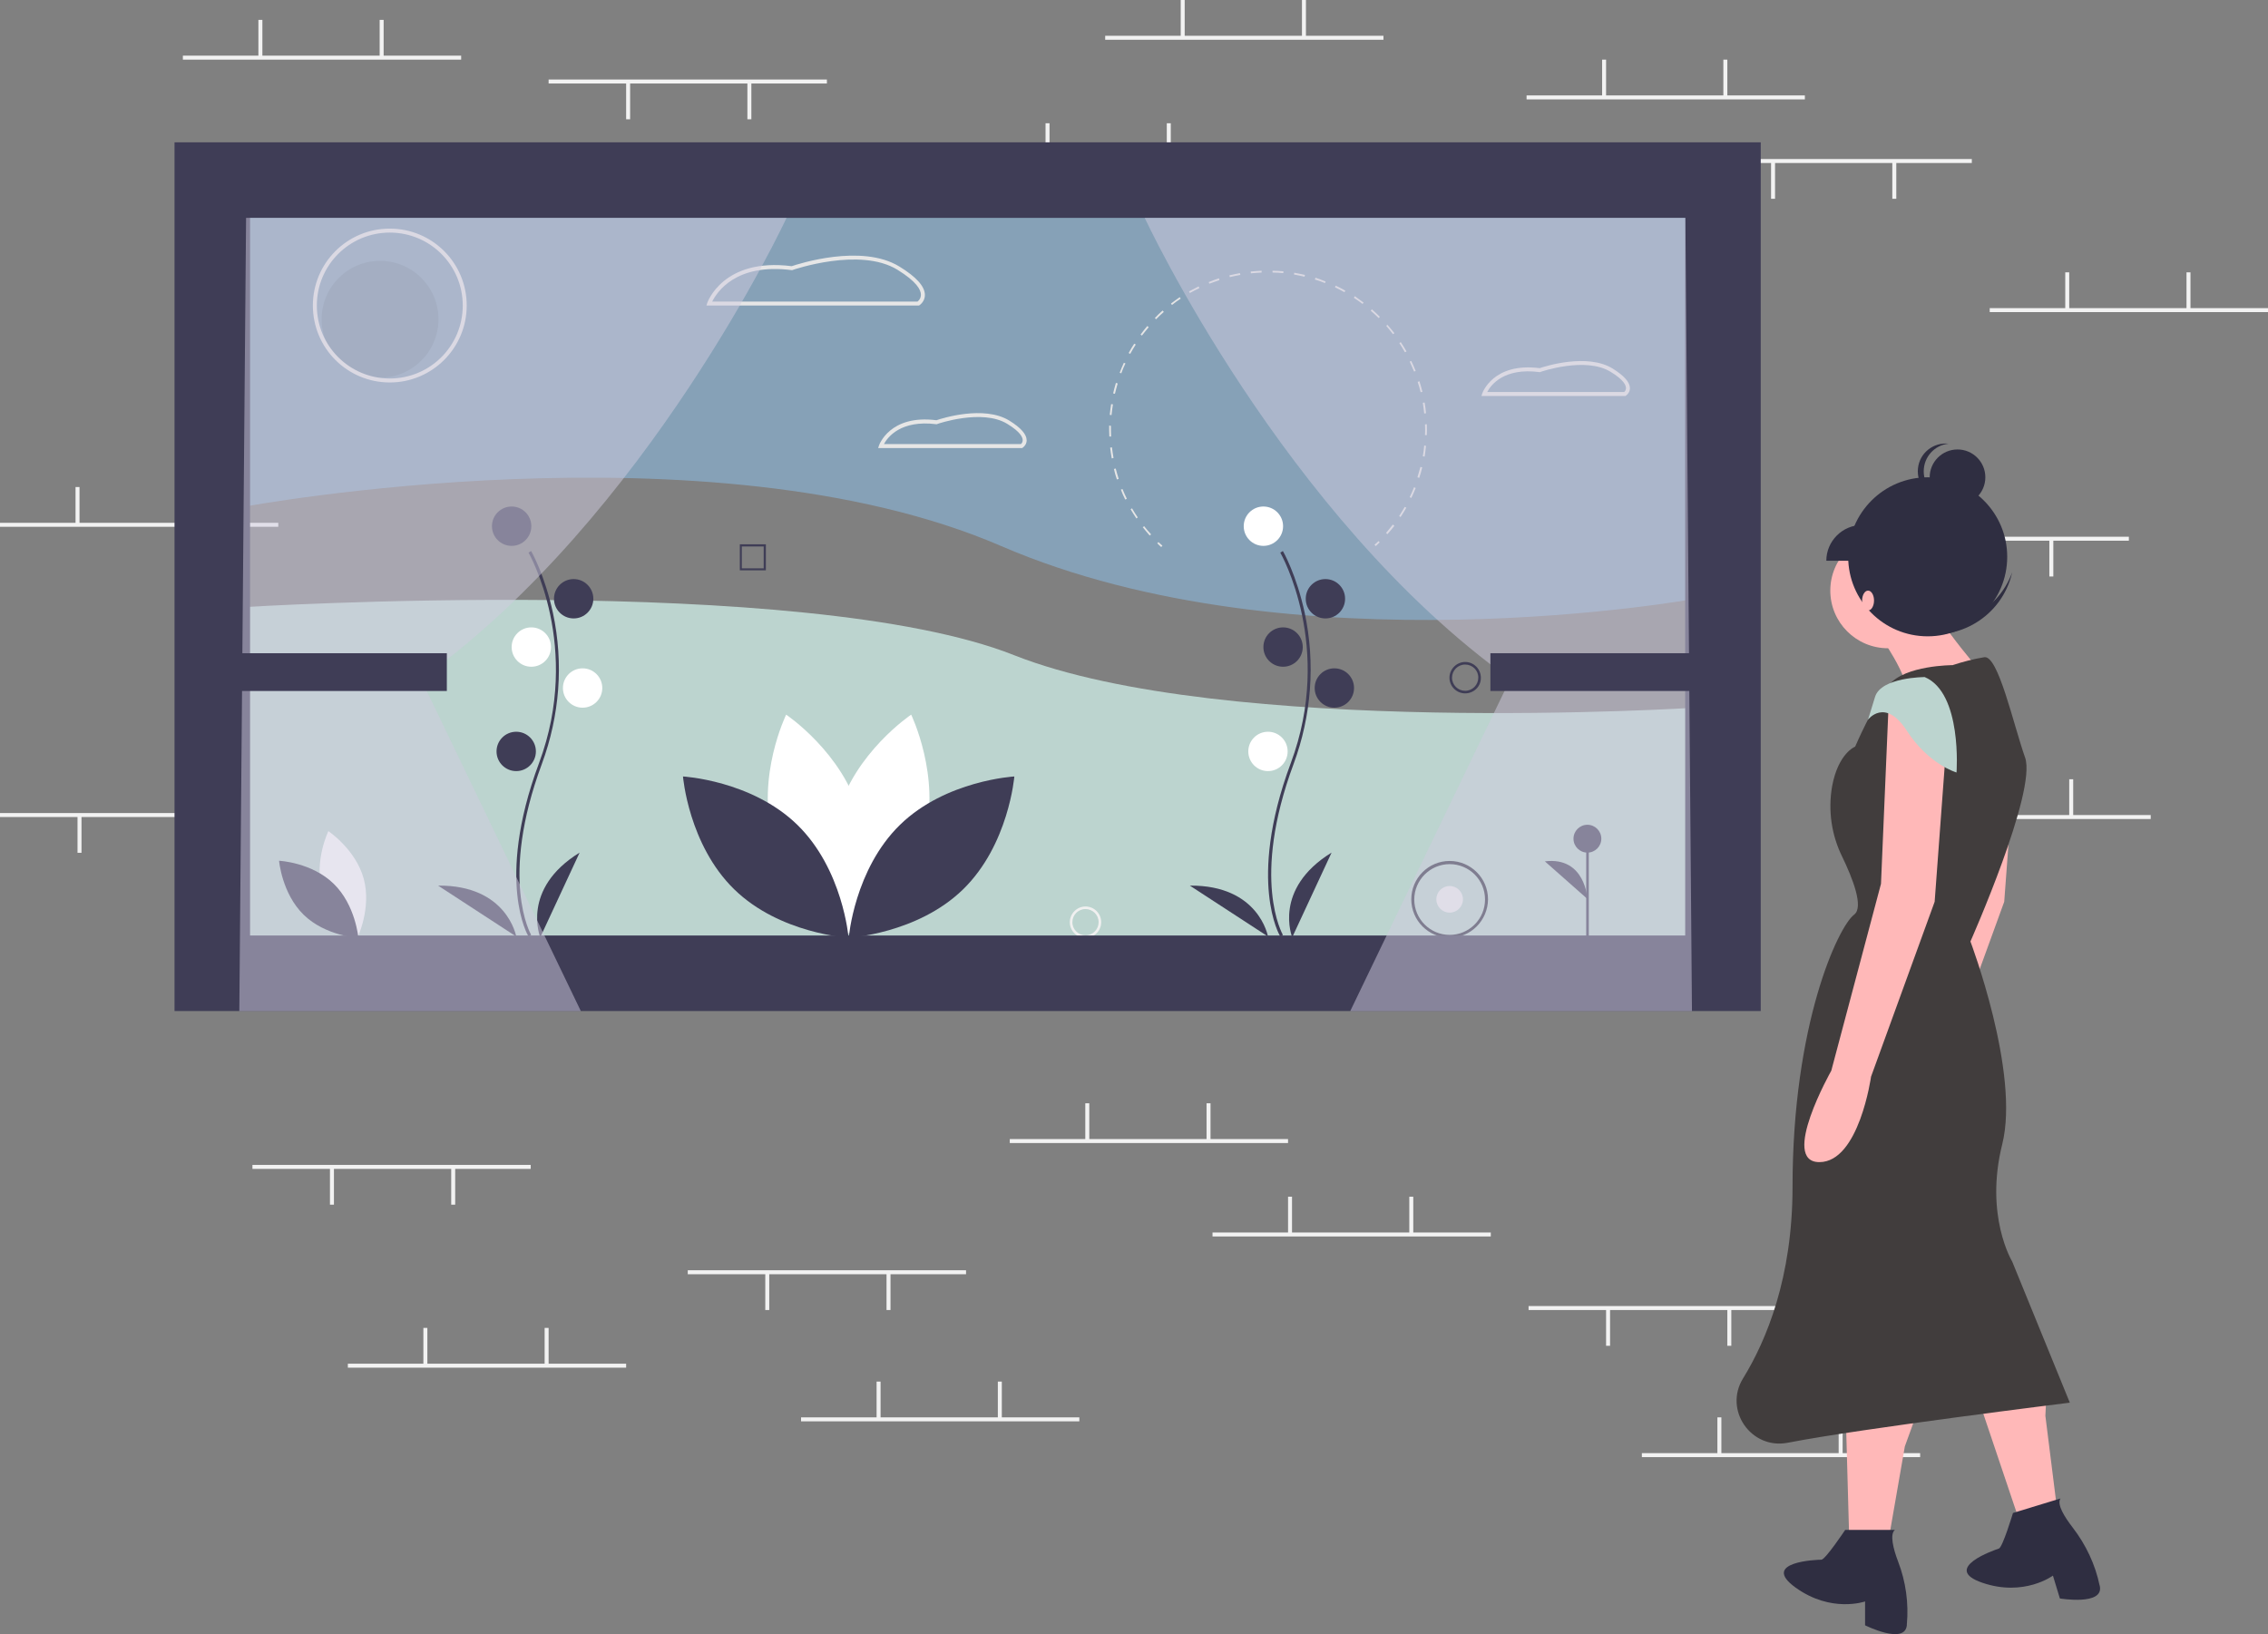 <?xml version="1.0" encoding="utf-8"?>
<!-- Generator: Adobe Illustrator 24.2.1, SVG Export Plug-In . SVG Version: 6.00 Build 0)  -->
<svg version="1.1" id="f8e7fb86-f4c5-45a2-a9d6-6001fa0cc87b"
	 xmlns="http://www.w3.org/2000/svg" xmlns:xlink="http://www.w3.org/1999/xlink" x="0px" y="0px" viewBox="0 0 1141 822"
	 style="enable-background:new 0 0 1141 822;" xml:space="preserve">
<rect x="0" y="0" width="1141" height="822" fill="#808080" stroke="none"/>
<style type="text/css">
	.st0{fill:#F2F2F2;}
	.st1{fill:#86A1B7;}
	.st2{fill:#BCD4CF;}
	.st3{fill:#3F3D56;}
	.st4{fill:#FFFFFF;}
	.st5{fill:#F0F0F0;}
	.st6{fill:#2F2E41;}
	.st7{fill:#E6E6E6;}
	.st8{opacity:0.1;enable-background:new    ;}
	.st9{opacity:0.5;fill:#D0CDE1;enable-background:new    ;}
	.st10{fill:#FFB8B8;}
	.st11{fill:#413D3D;}
</style>
<rect x="769" y="657" class="st0" width="140" height="2"/>
<rect x="869" y="658.5" class="st0" width="2" height="18.5"/>
<rect x="808" y="658.5" class="st0" width="2" height="18.5"/>
<rect x="826" y="731" class="st0" width="140" height="2"/>
<rect x="864" y="713" class="st0" width="2" height="18.5"/>
<rect x="925" y="713" class="st0" width="2" height="18.5"/>
<rect y="263" class="st0" width="140" height="2"/>
<rect x="38" y="245" class="st0" width="2" height="18.5"/>
<rect x="99" y="245" class="st0" width="2" height="18.5"/>
<rect y="409" class="st0" width="140" height="2"/>
<rect x="100" y="410.5" class="st0" width="2" height="18.5"/>
<rect x="39" y="410.5" class="st0" width="2" height="18.5"/>
<rect x="768" y="48" class="st0" width="140" height="2"/>
<rect x="806" y="30" class="st0" width="2" height="18.5"/>
<rect x="867" y="30" class="st0" width="2" height="18.5"/>
<rect x="1001" y="155" class="st0" width="140" height="2"/>
<rect x="1039" y="137" class="st0" width="2" height="18.5"/>
<rect x="1100" y="137" class="st0" width="2" height="18.5"/>
<rect x="942" y="410" class="st0" width="140" height="2"/>
<rect x="980" y="392" class="st0" width="2" height="18.5"/>
<rect x="1041" y="392" class="st0" width="2" height="18.5"/>
<rect x="92" y="28" class="st0" width="140" height="2"/>
<rect x="130" y="10" class="st0" width="2" height="18.5"/>
<rect x="191" y="10" class="st0" width="2" height="18.5"/>
<rect x="488" y="80" class="st0" width="140" height="2"/>
<rect x="526" y="62" class="st0" width="2" height="18.5"/>
<rect x="587" y="62" class="st0" width="2" height="18.5"/>
<rect x="556" y="18" class="st0" width="140" height="2"/>
<rect x="594" y="0" class="st0" width="2" height="18.5"/>
<rect x="655" y="0" class="st0" width="2" height="18.5"/>
<rect x="852" y="80" class="st0" width="140" height="2"/>
<rect x="952" y="81.5" class="st0" width="2" height="18.5"/>
<rect x="891" y="81.5" class="st0" width="2" height="18.5"/>
<rect x="931" y="270" class="st0" width="140" height="2"/>
<rect x="1031" y="271.5" class="st0" width="2" height="18.5"/>
<rect x="970" y="271.5" class="st0" width="2" height="18.5"/>
<rect x="276" y="40" class="st0" width="140" height="2"/>
<rect x="376" y="41.5" class="st0" width="2" height="18.5"/>
<rect x="315" y="41.5" class="st0" width="2" height="18.5"/>
<path class="st1" d="M122.8,101.4v153.5c0,0,234.1-43.6,380.9,19.8s349.1,26.5,349.1,26.5V101.4H122.8z"/>
<path class="st2" d="M510.2,329.6c-105.1-41.7-387.5-24.2-387.5-24.2v166.3h730V356C852.8,356,615.4,371.2,510.2,329.6z"/>
<rect x="798" y="421.9" class="st3" width="1.3" height="49.2"/>
<circle class="st3" cx="798.6" cy="421.9" r="7"/>
<path class="st3" d="M798.6,452.2c0,0-1-21.4-21.4-18.9"/>
<path class="st4" d="M162,447.8c4,14.8,17.8,24,17.8,24s7.2-14.9,3.2-29.7s-17.8-24-17.8-24S158,432.9,162,447.8z"/>
<path class="st3" d="M167.9,444.6c11,10.7,12.4,27.2,12.4,27.2s-16.5-0.9-27.5-11.6s-12.4-27.2-12.4-27.2S156.9,433.8,167.9,444.6z"
	/>
<path class="st4" d="M465.1,421.5c-8.4,31-37.1,50.2-37.1,50.2s-15.1-31-6.7-62s37.1-50.2,37.1-50.2S473.4,390.5,465.1,421.5z"/>
<path class="st4" d="M388.8,421.5c8.4,31,37.1,50.2,37.1,50.2s15.1-31,6.7-62s-37.1-50.2-37.1-50.2S380.4,390.5,388.8,421.5z"/>
<path class="st3" d="M401.1,414.9c23,22.4,25.8,56.8,25.8,56.8s-34.5-1.9-57.5-24.3s-25.8-56.8-25.8-56.8S378.1,392.5,401.1,414.9z"
	/>
<path class="st3" d="M452.8,414.9c-23,22.4-25.8,56.8-25.8,56.8s34.5-1.9,57.5-24.3s25.8-56.8,25.8-56.8S475.8,392.5,452.8,414.9z"
	/>
<path class="st5" d="M546.1,471.8c-4.4,0-7.9-3.6-7.9-7.9s3.6-7.9,7.9-7.9c4.4,0,7.9,3.6,7.9,7.9c0,0,0,0,0,0
	C554,468.3,550.4,471.8,546.1,471.8z M546.1,457.3c-3.7,0-6.6,3-6.6,6.6c0,3.7,3,6.6,6.6,6.6c3.7,0,6.6-3,6.6-6.6v0
	C552.7,460.2,549.7,457.3,546.1,457.3z"/>
<path class="st3" d="M737.1,348.8c-4.4,0-7.9-3.6-7.9-7.9s3.6-7.9,7.9-7.9c4.4,0,7.9,3.6,7.9,7.9
	C745.1,345.3,741.5,348.8,737.1,348.8z M737.1,334.3c-3.7,0-6.6,3-6.6,6.6c0,3.7,3,6.6,6.6,6.6c3.7,0,6.6-3,6.6-6.6v0
	C743.8,337.3,740.8,334.3,737.1,334.3z"/>
<path class="st3" d="M197.5,341.8h-13.1v-13.1h13.1V341.8z M185.4,340.8h11v-11h-11V340.8z"/>
<path class="st3" d="M385.3,286.9h-13.1v-13.1h13.1V286.9z M373.2,285.9h11v-11h-11V285.9z"/>
<circle class="st5" cx="729.3" cy="452.4" r="6.7"/>
<path class="st6" d="M729.3,471.7c-10.6,0-19.3-8.6-19.3-19.3c0-10.6,8.6-19.3,19.3-19.3c10.6,0,19.3,8.6,19.3,19.3c0,0,0,0,0,0
	C748.5,463.1,739.9,471.7,729.3,471.7z M729.3,434.7c-9.8,0-17.8,8-17.8,17.8s8,17.8,17.8,17.8c9.8,0,17.8-8,17.8-17.8
	C747.1,442.6,739.1,434.7,729.3,434.7z"/>
<path class="st7" d="M582.8,272.7c0.6,0.6,1.3,1.2,2,1.8l-0.6,0.7c-0.7-0.6-1.3-1.2-2-1.9L582.8,272.7z"/>
<path class="st7" d="M691.6,156.9c0.9,0.8,1.8,1.7,2.6,2.5l-0.6,0.6c-1.3-1.3-2.6-2.5-4-3.7l0.6-0.7
	C690.7,156.1,691.2,156.5,691.6,156.9z M686,152.2l-0.5,0.7c-1.4-1.1-2.9-2.1-4.4-3.1l0.5-0.8C683,150.1,684.5,151.1,686,152.2z
	 M698,163.4c1.2,1.4,2.4,2.8,3.5,4.2l-0.7,0.5c-1.1-1.4-2.2-2.8-3.4-4.2L698,163.4z M676.8,146.2l-0.4,0.8c-1.6-0.9-3.2-1.7-4.8-2.5
	l0.4-0.8C673.6,144.5,675.2,145.3,676.8,146.2z M704.7,172.1c1,1.5,2,3.1,2.9,4.7l-0.8,0.4c-0.9-1.6-1.8-3.1-2.8-4.6L704.7,172.1z
	 M666.9,141.6l-0.3,0.8c-1.7-0.7-3.4-1.3-5.1-1.8l0.3-0.9C663.5,140.3,665.2,140.9,666.9,141.6L666.9,141.6z M710,181.6
	c0.8,1.6,1.5,3.3,2.2,5l-0.8,0.3c-0.7-1.7-1.4-3.3-2.2-5L710,181.6z M656.5,138.3l-0.2,0.9c-1.7-0.4-3.5-0.8-5.3-1.1l0.1-0.9
	C652.9,137.5,654.7,137.9,656.5,138.3L656.5,138.3z M714.1,191.8c0.6,1.7,1,3.5,1.5,5.3l-0.9,0.2c-0.4-1.7-0.9-3.5-1.5-5.2
	L714.1,191.8z M645.7,136.5l-0.1,0.9c-1.8-0.2-3.6-0.3-5.4-0.3l0-0.9C642,136.2,643.9,136.3,645.7,136.5z M716.7,202.5
	c0.3,1.8,0.6,3.6,0.7,5.4l-0.9,0.1c-0.2-1.8-0.4-3.6-0.7-5.4L716.7,202.5z M634.7,136.2l0,0.9c-1.8,0.1-3.6,0.2-5.4,0.4l-0.1-0.9
	C631.1,136.4,632.9,136.3,634.7,136.2L634.7,136.2z M717.8,213.4c0.1,1.8,0.1,3.7,0,5.5l-0.9,0c0.1-1.8,0.1-3.6,0-5.4L717.8,213.4z
	 M623.8,137.4l0.2,0.9c-1.8,0.3-3.6,0.7-5.3,1.1l-0.2-0.9C620.3,138.1,622.1,137.7,623.8,137.4L623.8,137.4z M717.4,224.3
	c-0.2,1.8-0.4,3.6-0.7,5.4l-0.9-0.2c0.3-1.8,0.6-3.6,0.7-5.4L717.4,224.3z M613.2,140l0.3,0.9c-1.7,0.6-3.4,1.2-5.1,1.8l-0.3-0.8
	C609.7,141.2,611.5,140.6,613.2,140z M715.5,235.1c-0.4,1.8-0.9,3.5-1.5,5.3l-0.9-0.3c0.5-1.7,1-3.5,1.5-5.2L715.5,235.1z
	 M603,144.1l0.4,0.8c-1.6,0.8-3.2,1.6-4.8,2.5l-0.4-0.8C599.8,145.8,601.4,144.9,603,144.1L603,144.1z M712.2,245.5
	c-0.7,1.7-1.4,3.4-2.2,5l-0.8-0.4c0.8-1.6,1.5-3.3,2.2-5L712.2,245.5z M593.5,149.5l0.5,0.7c-1.5,1-3,2.1-4.4,3.2l-0.5-0.7
	C590.5,151.6,592,150.6,593.5,149.5L593.5,149.5z M707.5,255.4c-0.9,1.6-1.9,3.2-2.9,4.7l-0.7-0.5c1-1.5,1.9-3.1,2.8-4.6
	L707.5,255.4z M584.9,156.2l0.6,0.7c-1.3,1.2-2.7,2.4-3.9,3.7l-0.6-0.6C582.2,158.7,583.5,157.4,584.9,156.2z M701.5,264.5
	c-1.1,1.4-2.3,2.9-3.5,4.2l-0.7-0.6c1.2-1.4,2.3-2.8,3.4-4.2L701.5,264.5z M577.9,164.6c-1.2,1.4-2.3,2.8-3.4,4.2l-0.7-0.5
	c1.1-1.5,2.2-2.9,3.4-4.3L577.9,164.6z M571.4,173.3c-1,1.5-1.9,3.1-2.8,4.7l-0.8-0.4c0.9-1.6,1.8-3.2,2.8-4.7L571.4,173.3z
	 M566.2,182.8c-0.8,1.6-1.5,3.3-2.1,5l-0.8-0.3c0.6-1.7,1.4-3.4,2.1-5L566.2,182.8z M562.3,192.9c-0.5,1.7-1,3.5-1.4,5.2l-0.9-0.2
	c0.4-1.8,0.9-3.5,1.4-5.3L562.3,192.9z M559.9,203.4c-0.3,1.8-0.5,3.6-0.7,5.4l-0.9-0.1c0.2-1.8,0.4-3.6,0.7-5.4L559.9,203.4z
	 M558.9,214.2c0,1.8,0,3.6,0.1,5.4l-0.9,0c-0.1-1.8-0.1-3.7-0.1-5.5L558.9,214.2z M559.4,225c0.2,1.8,0.5,3.6,0.8,5.4l-0.9,0.2
	c-0.3-1.8-0.6-3.6-0.8-5.4L559.4,225z M561.3,235.7c0.4,1.7,1,3.5,1.5,5.2l-0.9,0.3c-0.6-1.7-1.1-3.5-1.5-5.3L561.3,235.7z
	 M564.7,246c0.7,1.7,1.4,3.3,2.2,4.9l-0.8,0.4c-0.8-1.6-1.6-3.3-2.2-5L564.7,246z M569.5,255.7c0.9,1.6,1.9,3.1,2.9,4.6l-0.7,0.5
	c-1-1.5-2-3.1-2.9-4.6L569.5,255.7z M575.6,264.7c1.1,1.4,2.3,2.8,3.5,4.1l-0.7,0.6c-1.2-1.4-2.4-2.8-3.5-4.2L575.6,264.7z"/>
<path class="st7" d="M693.5,272.2l0.6,0.6c-0.6,0.6-1.3,1.3-2,1.9l-0.6-0.7C692.2,273.5,692.9,272.8,693.5,272.2z"/>
<path class="st3" d="M644.1,471.1c-0.2-0.3-4.3-7.2-5.7-21.4c-1.3-13.1-0.5-35.1,11-65.9c21.7-58.3-5-105.3-5.3-105.8l1.3-0.8
	c0.1,0.1,6.9,12.1,11,31.2c5.4,25.3,3.4,51.6-5.6,75.9c-21.6,58.2-5.5,85.7-5.4,86L644.1,471.1z"/>
<circle class="st4" cx="635.6" cy="264.7" r="9.9"/>
<circle class="st3" cx="666.8" cy="301.2" r="9.9"/>
<circle class="st3" cx="645.5" cy="325.5" r="9.9"/>
<circle class="st3" cx="671.3" cy="346.1" r="9.9"/>
<circle class="st4" cx="637.9" cy="378" r="9.9"/>
<path class="st3" d="M650.1,471.5c0,0-9.9-24.3,19.8-42.6L650.1,471.5z"/>
<path class="st3" d="M637.9,471.1c0,0-4.5-25.9-39.3-25.6L637.9,471.1z"/>
<path class="st3" d="M265.9,471.1c-0.2-0.3-4.3-7.2-5.7-21.4c-1.3-13.1-0.5-35.1,11-65.9c21.7-58.3-5-105.3-5.3-105.8l1.3-0.8
	c0.1,0.1,6.9,12.1,11,31.2c5.4,25.3,3.4,51.6-5.6,75.9c-21.6,58.2-5.5,85.7-5.4,86L265.9,471.1z"/>
<circle class="st3" cx="257.4" cy="264.7" r="9.9"/>
<circle class="st3" cx="288.6" cy="301.2" r="9.9"/>
<circle class="st4" cx="267.3" cy="325.5" r="9.9"/>
<circle class="st4" cx="293.1" cy="346.1" r="9.9"/>
<circle class="st3" cx="259.7" cy="378" r="9.9"/>
<path class="st3" d="M271.8,471.5c0,0-9.9-24.3,19.8-42.6L271.8,471.5z"/>
<path class="st3" d="M259.7,471.1c0,0-4.5-25.9-39.3-25.6L259.7,471.1z"/>
<path class="st7" d="M462.2,153.7H355.4l0.4-1.3c0.1-0.2,7.9-22.9,42.5-18.5c3.3-1.1,35.1-11.5,54.2,0.2c8.5,5.2,12.8,10,12.8,14.3
	c0,2.1-1.1,4-2.8,5.2L462.2,153.7z M358.3,151.7h103.3c1.1-0.8,1.7-2.1,1.7-3.4c0-2.5-2.1-6.6-11.8-12.6c-18.9-11.6-52.4,0-52.7,0.1
	l-0.2,0.1l-0.2,0C370.1,132.2,360.6,147.1,358.3,151.7z"/>
<path class="st7" d="M817.7,199.2h-72.4l0.4-1.3c0.1-0.2,5.4-15.7,28.9-12.7c2.6-0.9,23.9-7.7,36.7,0.2c5.8,3.6,8.7,6.9,8.7,9.9
	c0,1.5-0.8,2.9-2.1,3.8L817.7,199.2z M748.2,197.2h68.9c0.6-0.5,0.9-1.2,0.9-2c0-1.3-1-4.1-7.8-8.2c-12.6-7.7-35,0-35.2,0.1
	l-0.2,0.1l-0.2,0C756.6,184.8,750,193.7,748.2,197.2z"/>
<path class="st7" d="M514.2,225.4h-72.4l0.4-1.3c0.1-0.2,5.4-15.7,28.9-12.7c2.6-0.9,23.9-7.7,36.7,0.2c5.8,3.6,8.7,6.9,8.7,9.9
	c0,1.5-0.8,2.9-2.1,3.8L514.2,225.4z M444.7,223.4h68.9c0.6-0.5,0.9-1.2,0.9-2c0-1.3-1-4.1-7.8-8.2c-12.6-7.7-35,0-35.2,0.1
	l-0.2,0.1l-0.2,0C453.1,211.1,446.5,220,444.7,223.4L444.7,223.4z"/>
<circle class="st8" cx="191.2" cy="160.6" r="29.4"/>
<path class="st7" d="M196.1,192.4c-21.4,0-38.7-17.3-38.7-38.7s17.3-38.7,38.7-38.7s38.7,17.3,38.7,38.7c0,0,0,0,0,0
	C234.8,175,217.5,192.4,196.1,192.4z M196.1,117c-20.3,0-36.7,16.4-36.7,36.7s16.4,36.7,36.7,36.7s36.7-16.4,36.7-36.7c0,0,0,0,0,0
	C232.8,133.4,216.4,117,196.1,117z"/>
<path class="st3" d="M87.8,71.6v437h798v-437L87.8,71.6z M847.8,470.6h-722v-361h722V470.6z"/>
<path class="st9" d="M273.9,470.6l18.3,38H120.4l3.4-399h271.9c0,0-69.7,150.2-183.9,232L273.9,470.6z"/>
<path class="st9" d="M697.6,470.6l-18.3,38h171.9l-3.3-399H575.9c0,0,69.7,150.2,183.9,232L697.6,470.6z"/>
<rect x="112.8" y="328.6" class="st3" width="112" height="19"/>
<rect x="749.8" y="328.6" class="st3" width="112" height="19"/>
<path class="st10" d="M985.3,350.6l-4,94l-25,94c0,0-26,46-6,46s26-43,26-43l32-88l6-81L985.3,350.6z"/>
<path class="st10" d="M928.3,701.6l2,72h20l8-46c0,0,7-19,7-20S928.3,701.6,928.3,701.6z"/>
<path class="st6" d="M953.3,769.6h-25c0,0-10,15-12,15s-31,1-13,14s35,7,35,7v12c0,0,20,10,21,0c0-0.1,0-0.2,0-0.3
	c1-10.8-0.5-21.7-4.4-31.8C952.5,779.2,950.6,771.8,953.3,769.6z"/>
<path class="st10" d="M992.7,696.1l23,68.3l19.1-5.9l-5.8-46.3c0,0,1.1-20.2,0.8-21.2S992.7,696.1,992.7,696.1z"/>
<path class="st6" d="M1036.6,753.8l-23.9,7.3c0,0-5.2,17.3-7.1,17.9s-29.3,10-8.3,17.2s35.5-3.6,35.5-3.6l3.5,11.5
	c0,0,22.1,3.7,20.1-6.2c0-0.1,0-0.2-0.1-0.3c-2.2-10.6-6.9-20.5-13.5-29.1C1038.7,763.2,1034.6,756.7,1036.6,753.8z"/>
<circle class="st10" cx="949.8" cy="297.1" r="29"/>
<path class="st10" d="M944.3,317.6c0,0,18,25,14,31s43-5,43-5s-29-33-28-39S944.3,317.6,944.3,317.6z"/>
<path class="st11" d="M982.3,334.6c0,0-24,0-32,10s-17,31-17,31s-8.5,3.2-11.6,20c-2.1,12.1-0.3,24.6,5.2,35.6
	c5,10.4,10.9,25.1,5.9,28.9c-8,6-31,55-31,137c0,45.7-13.2,77.3-24.9,96.3c-9.8,15.9,4,35.8,22.3,32.4c0.4-0.1,0.7-0.1,1.1-0.2
	c36-7,141-20,141-20l-29-71c0,0-14-23-5-59s-16-102-16-102s33.5-75.5,27.5-92.5s-13.5-51.5-20.5-50.5
	C992.8,331.5,987.5,332.9,982.3,334.6z"/>
<path class="st10" d="M950.3,350.6l-4,94l-25,94c0,0-26,46-6,46s26-43,26-43l32-88l6-81L950.3,350.6z"/>
<path class="st2" d="M968.3,340.6c0,0-22,0-25,10s-3.6,11.5-3.6,11.5s8.6-11.5,19.6,5.5s25,21,25,21S987.3,348.6,968.3,340.6z"/>
<circle class="st6" cx="969.8" cy="280.1" r="40"/>
<path class="st6" d="M963.5,312.7c-20.3-5.9-32.5-26.6-27.8-47.2c-0.3,0.8-0.5,1.6-0.8,2.4c-6.2,21.2,6,43.4,27.2,49.6
	c21.2,6.2,43.4-6,49.6-27.2c0.2-0.8,0.4-1.6,0.6-2.4C1005.1,307.7,983.7,318.6,963.5,312.7z"/>
<ellipse class="st10" cx="939.8" cy="302.1" rx="3" ry="5"/>
<circle class="st6" cx="984.8" cy="240.1" r="14"/>
<path class="st6" d="M967.8,237.1c0-7.2,5.4-13.2,12.5-13.9c-7.7-0.8-14.6,4.7-15.4,12.4c-0.8,7.7,4.7,14.6,12.4,15.4
	c1,0.1,2,0.1,3,0C973.1,250.2,967.8,244.2,967.8,237.1z"/>
<path class="st6" d="M936.8,264.1c-9.9,0-18,8.1-18,18h36C954.8,272.2,946.7,264.1,936.8,264.1z"/>
<rect x="610" y="620" class="st0" width="140" height="2"/>
<rect x="648" y="602" class="st0" width="2" height="18.5"/>
<rect x="709" y="602" class="st0" width="2" height="18.5"/>
<rect x="508" y="573" class="st0" width="140" height="2"/>
<rect x="546" y="555" class="st0" width="2" height="18.5"/>
<rect x="607" y="555" class="st0" width="2" height="18.5"/>
<rect x="175" y="686" class="st0" width="140" height="2"/>
<rect x="213" y="668" class="st0" width="2" height="18.5"/>
<rect x="274" y="668" class="st0" width="2" height="18.5"/>
<rect x="346" y="639" class="st0" width="140" height="2"/>
<rect x="446" y="640.5" class="st0" width="2" height="18.5"/>
<rect x="385" y="640.5" class="st0" width="2" height="18.5"/>
<rect x="127" y="586" class="st0" width="140" height="2"/>
<rect x="227" y="587.5" class="st0" width="2" height="18.5"/>
<rect x="166" y="587.5" class="st0" width="2" height="18.5"/>
<rect x="403" y="713" class="st0" width="140" height="2"/>
<rect x="441" y="695" class="st0" width="2" height="18.5"/>
<rect x="502" y="695" class="st0" width="2" height="18.5"/>
</svg>
